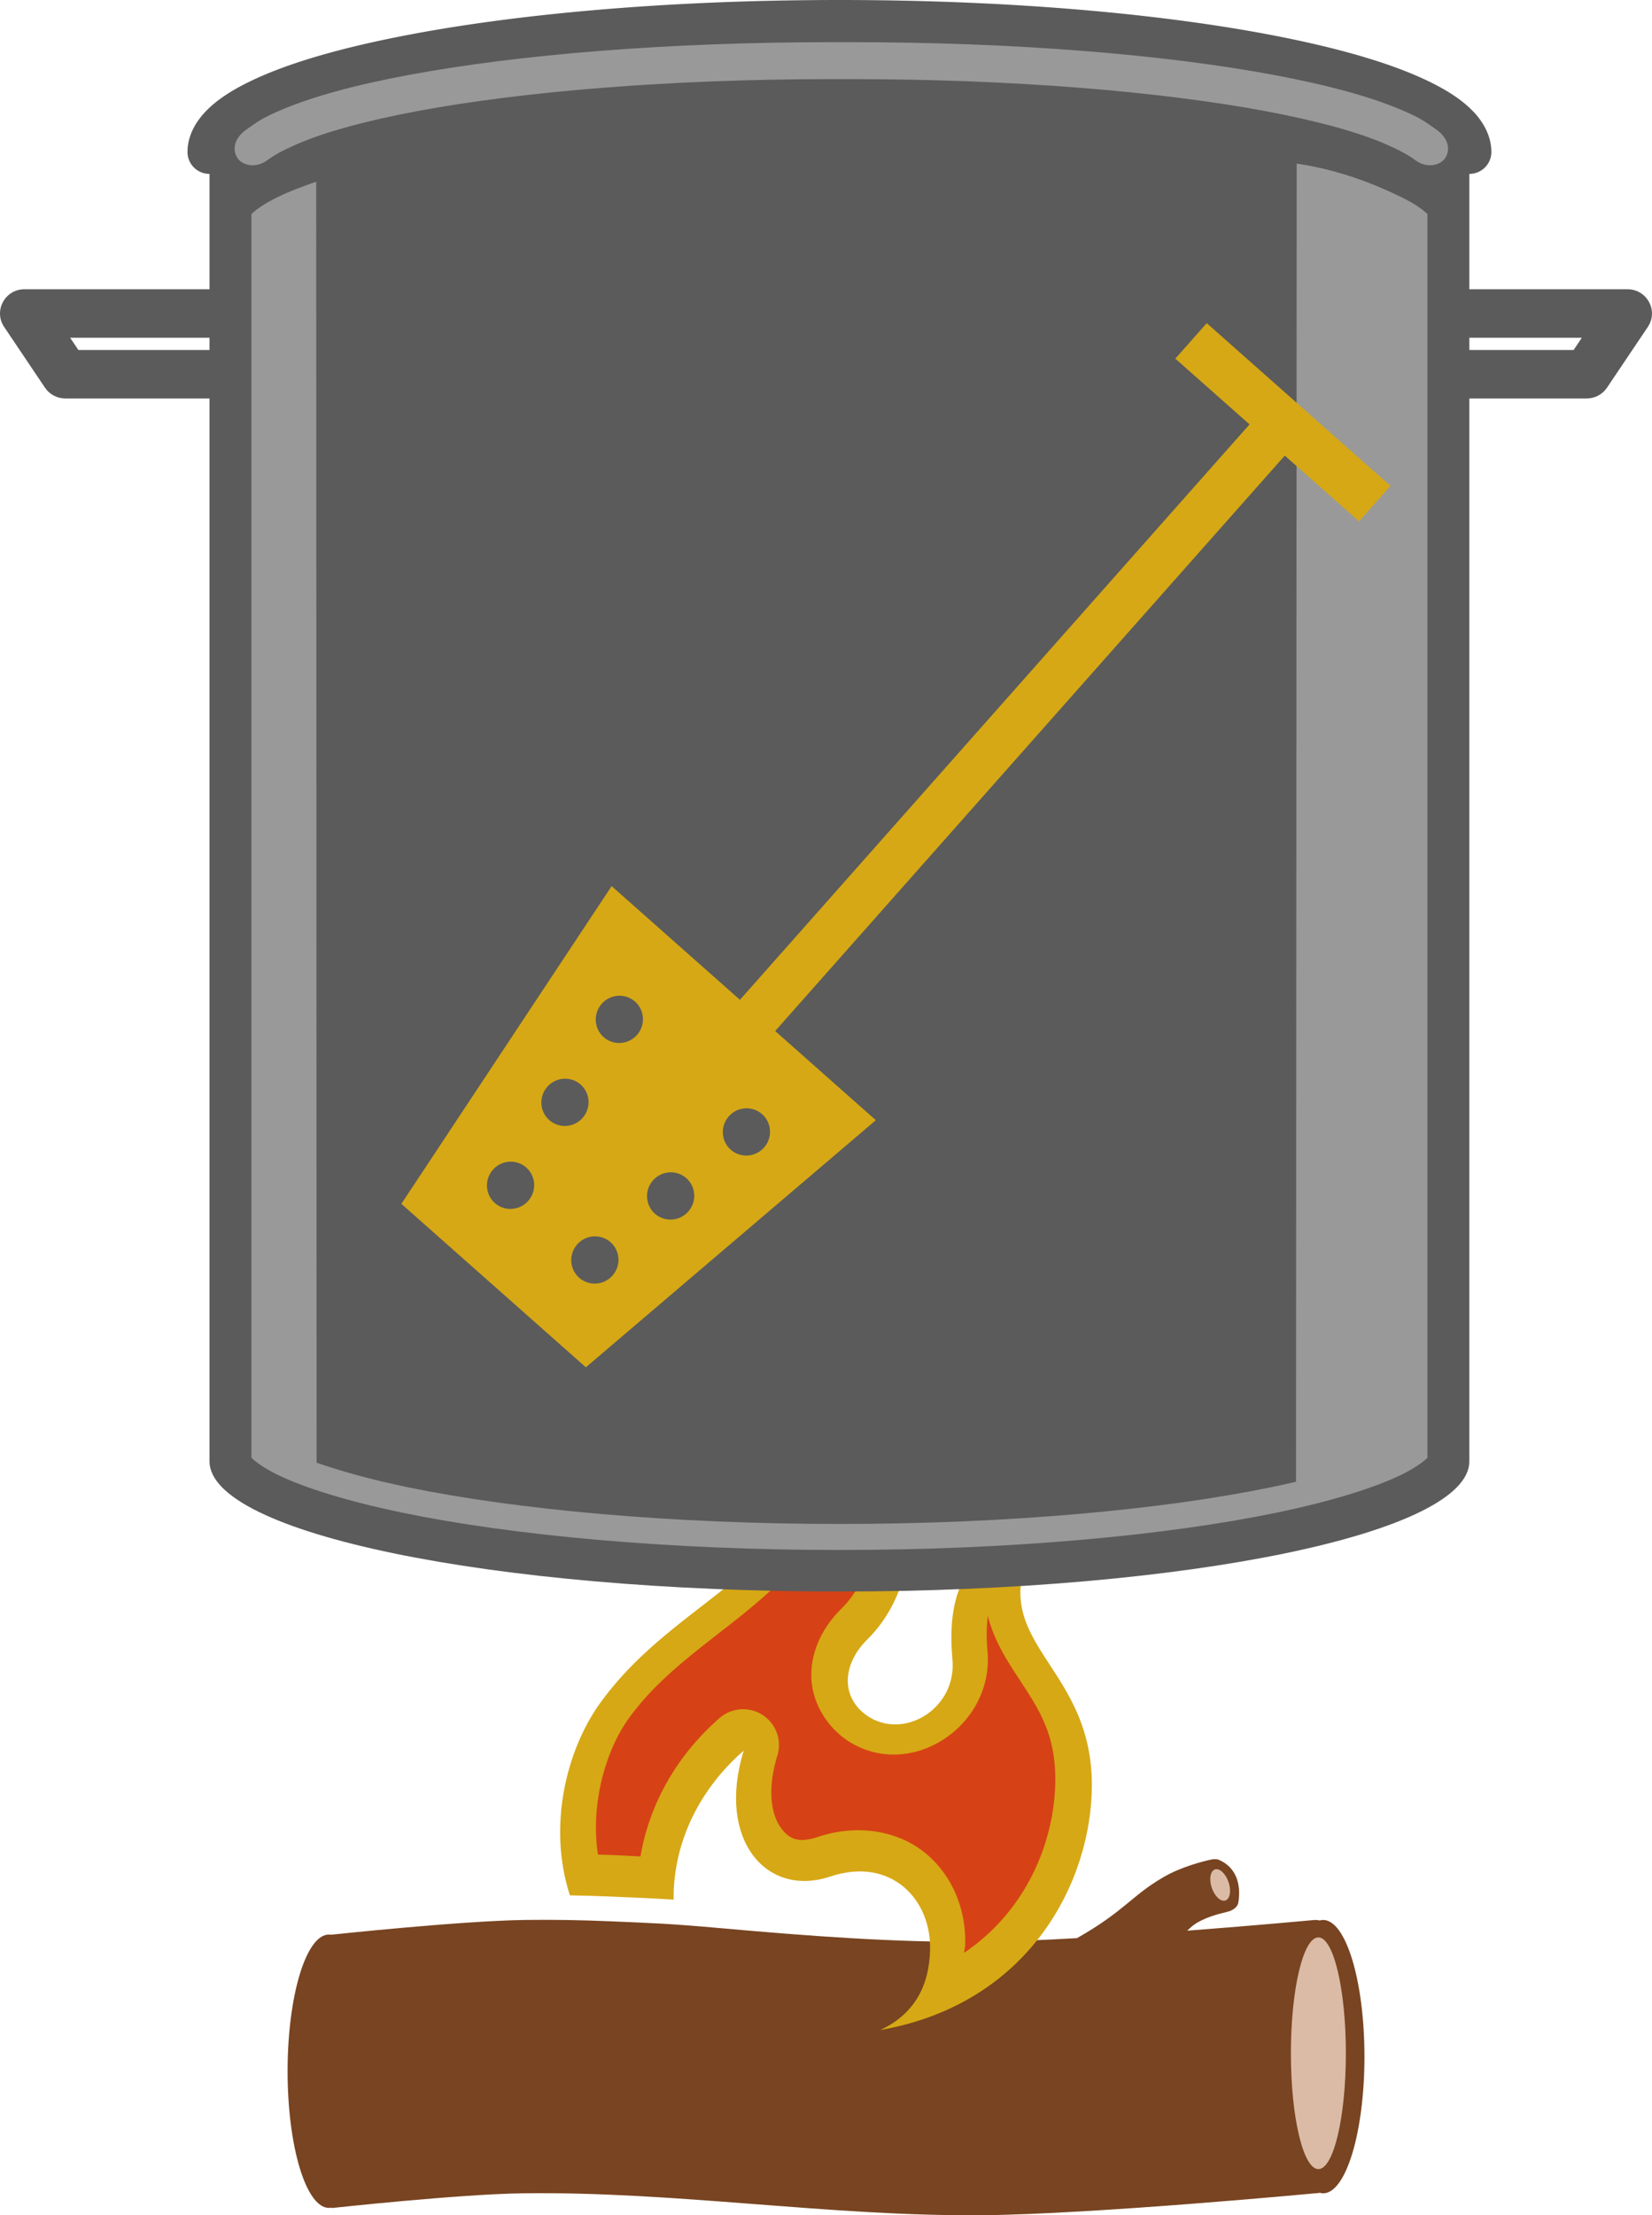 <?xml version="1.0" encoding="UTF-8"?>
<svg xmlns="http://www.w3.org/2000/svg" version="1.1" viewBox="0 0 244 327" height="327" width="244">
  <defs>
    <filter id="drop-shadow" style="color-interpolation-filters:sRGB;">
      <feFlood
        result="flood"
        flood-color="rgb(0,0,0)"
        flood-opacity="0.60" />
      <feComposite
        result="composite1"
        operator="in"
        in2="SourceGraphic"
        in="flood" />
      <feGaussianBlur
        result="blur"
        stdDeviation="8"
        in="composite1" />
      <feOffset
        result="offset"
        dy="6"
        dx="6" />
      <feComposite
        result="composite2"
        operator="over"
        in2="offset"
        in="SourceGraphic" />
    </filter>
  </defs>
  <style>
    .bark {
      fill: #784421;
    }

    .wood {
      fill:#dbbba5;
    }

    .metal {
      fill:#5b5b5b;
    }

    .metal-highlight {
      fill:#999999;
    }

    .orange {
      fill:#d6a815;
    }

    .paddle {
      filter: url('#drop-shadow');
    }

    .flame {
      fill:#d64215;
    }
  </style>
  <path
     id="Log"
     class="bark"
     d="m 179.404,274.432 c -0.210,0.005 -0.412,0.039 -0.560,0.071 -1.337,0.291 -4.484,1.107 -7.075,2.626 -4.715,2.764 -5.641,4.947 -12.694,8.963 -5.248,0.296 -10.243,0.507 -14.260,0.542 -12.815,0.110 -25.621,-0.878 -38.401,-2.017 -7.454,-0.664 -9.703,-0.734 -16.518,-1.021 -4.110,-0.173 -8.223,-0.246 -12.338,-0.189 -9.484,0.131 -28.373,2.152 -28.373,2.152 -0.145,0.010 -0.289,0.011 -0.430,0.028 -0.057,-0.012 -0.115,-0.021 -0.173,-0.028 -3.372,0 -6.105,9.033 -6.105,20.177 0,11.143 2.733,20.177 6.105,20.177 0.068,-0.006 0.137,-0.012 0.205,-0.024 0.130,0.014 0.263,0.034 0.398,0.024 0,0 18.500,-2.012 27.791,-2.152 22.765,-0.341 45.460,3.439 68.228,3.228 16.367,-0.151 48.997,-3.228 48.997,-3.228 0.254,-0.017 0.502,-0.028 0.742,-0.079 0.160,0.047 0.320,0.074 0.481,0.079 3.372,0 6.105,-9.033 6.105,-20.177 0,-11.143 -2.733,-20.177 -6.105,-20.177 -0.165,0.003 -0.330,0.028 -0.495,0.075 -0.234,-0.049 -0.478,-0.075 -0.728,-0.075 0,0 -8.410,0.787 -18.847,1.585 0.323,-0.318 0.650,-0.619 0.986,-0.862 1.421,-1.029 3.516,-1.592 4.889,-1.913 0.766,-0.179 1.555,-0.637 1.677,-1.402 0.434,-2.718 -0.347,-5.204 -2.885,-6.285 -0.184,-0.078 -0.404,-0.101 -0.615,-0.095 z" />
  <ellipse
     id="Log_End"
     class="wood"
     cx="194.724"
     cy="303.085"
     rx="4.060"
     ry="17.103" />
  <ellipse
     id="Log_Branch_End"
     class="wood"
     transform="matrix(0.949,-0.314,0.319,0.947,0,0)"
     ry="2.421"
     rx="1.308"
     cy="321.004"
     cx="82.000" />
  <path
     id="Flame_Outline"
     class="orange"
     d="m 115.818,201.611 c 5.334,14.173 2.561,21.895 -3.413,28.030 -6.507,6.769 -16.643,11.847 -23.791,21.789 -4.954,6.898 -7.755,18.115 -4.441,28.348 1.961,0.034 3.921,0.085 5.877,0.168 4.011,0.169 6.548,0.276 9.441,0.464 -0.072,-7.594 3.129,-15.672 10.353,-22.000 -4.054,13.221 3.413,21.683 12.695,18.616 9.068,-3.067 15.042,3.384 14.829,10.788 -0.106,5.077 -2.132,9.414 -7.360,11.847 22.297,-3.913 31.259,-22.212 31.259,-36.174 0,-18.404 -16.536,-20.943 -8.215,-36.386 -9.922,0.846 -13.335,7.297 -12.375,17.875 0.640,6.981 -6.721,11.741 -12.162,8.568 -4.374,-2.644 -4.267,-7.721 -0.427,-11.529 8.215,-8.038 11.415,-26.549 -12.269,-40.405 z" />
  <path
     id="Flamer_Center"
     transform="matrix(0.634,0,0,0.633,-130.788,-349.477)"
     class="flame"
     d="m 401.630,890.449 c 9.5e-4,2.508 -0.177,4.932 -0.580,7.259 -1.543,8.928 -6.128,16.104 -11.599,21.732 -11.814,12.289 -26.866,19.714 -36.736,33.451 -5.321,7.416 -8.927,19.960 -7.123,31.687 0.987,0.032 1.966,0.044 2.957,0.085 2.918,0.123 4.715,0.236 6.957,0.341 1.955,-11.578 7.940,-23.087 18.398,-32.253 a 8.350,8.350 0 0 1 13.488,8.726 c -2.629,8.579 -1.125,14.250 0.837,16.888 1.963,2.638 4.061,3.597 8.572,2.105 l -0.056,0.017 c 9.360,-3.168 18.868,-1.440 25.187,3.798 6.309,5.232 9.442,13.199 9.216,21.339 -0.013,0.622 -0.223,1.248 -0.275,1.875 15.213,-10.293 21.263,-27.044 21.263,-40.462 0,-12.018 -4.863,-17.747 -10.093,-25.976 -2.175,-3.422 -4.414,-7.379 -5.628,-12.148 -0.282,2.264 -0.369,4.927 -0.076,8.166 l -0.002,-0.008 c 1.571,17.151 -17.150,29.981 -31.701,21.490 A 8.350,8.350 0 0 1 404.523,958.5 c -5.499,-3.326 -9.104,-9.355 -9.220,-15.388 -0.116,-6.033 2.670,-11.589 6.988,-15.873 a 8.350,8.350 0 0 1 0.039,-0.039 c 4.574,-4.478 8.129,-12.403 6.777,-21.195 -0.735,-4.783 -2.940,-10.095 -7.476,-15.554 z" />
  <path
     id="Pot_Rim"
     class="metal"
     d="M 123.985,2.100e-6 C 98.110,2.100e-6 74.693,2.151 57.533,5.696 48.953,7.468 41.949,9.563 36.819,12.068 c -2.564,1.252 -4.678,2.597 -6.305,4.240 -1.627,1.642 -2.822,3.761 -2.822,6.135 a 3.256,3.228 0 1 0 6.512,0 c 0,-0.279 0.104,-0.750 0.956,-1.610 0.851,-0.859 2.393,-1.927 4.536,-2.974 4.286,-2.093 10.908,-4.137 19.164,-5.843 16.512,-3.410 39.615,-5.560 65.123,-5.560 25.508,0 48.610,2.149 65.123,5.560 8.256,1.705 14.878,3.750 19.164,5.843 2.143,1.046 3.685,2.114 4.536,2.974 0.851,0.859 0.956,1.330 0.956,1.610 a 3.256,3.228 0 1 0 6.512,0 c 0,-2.373 -1.195,-4.492 -2.822,-6.135 -1.627,-1.642 -3.741,-2.987 -6.305,-4.240 C 206.020,9.563 199.016,7.468 190.436,5.696 173.276,2.151 149.860,2.100e-6 123.985,2.100e-6 Z" />
  <path
     id="Pot"
     class="metal"
     d="m 123.985,5.402 c -51.383,0 -93.038,8.603 -93.038,19.217 V 42.695 H 3.614 c -2.881,5.4e-4 -4.600,3.184 -3.002,5.562 l 6.030,8.968 c 0.669,0.995 1.796,1.593 3.002,1.593 H 30.946 V 215.712 c -9e-6,10.613 41.655,19.216 93.038,19.216 51.383,0 93.037,-8.602 93.037,-19.216 V 58.819 h 17.332 c 1.206,-1.8e-5 2.333,-0.597 3.002,-1.593 l 6.030,-8.968 c 1.597,-2.377 -0.121,-5.561 -3.002,-5.562 H 217.022 V 24.619 c 0,-10.613 -41.654,-19.217 -93.037,-19.217 z M 10.358,49.851 h 20.588 v 1.811 H 11.576 Z m 206.664,0 h 16.618 l -1.217,1.811 h -15.400 z" />
  <path
     id="Rim_Highlight"
     class="metal-highlight"
     d="m 125.637,11.680 c 23.940,0 45.623,1.815 61.121,4.696 7.749,1.440 13.964,3.167 17.987,4.935 2.011,0.884 3.222,1.549 4.355,2.374 1.635,1.190 3.653,0.762 4.381,-0.391 0.797,-1.264 0.404,-2.941 -1.335,-4.168 -1.818,-1.282 -2.294,-1.648 -4.701,-2.706 -4.814,-2.116 -11.387,-3.886 -19.440,-5.383 C 171.900,8.043 149.923,6.226 125.637,6.226 v 0 c -0.971,9.148e-4 -1.792,2.47e-4 -2.744,0 v 0 c -24.285,0 -46.262,1.817 -62.368,4.811 -8.052,1.497 -14.626,3.267 -19.440,5.383 -2.407,1.058 -2.882,1.423 -4.701,2.706 -1.739,1.226 -2.132,2.903 -1.335,4.168 0.728,1.154 2.746,1.581 4.381,0.391 1.132,-0.824 2.343,-1.489 4.355,-2.374 4.022,-1.768 10.238,-3.495 17.987,-4.935 15.498,-2.881 37.180,-4.696 61.121,-4.696 0.971,9.15e-4 1.792,5.13e-4 2.744,0 z" />
  <path
     id="Pot_Highlight"
     class="metal-highlight"
     d="m 206.978,29.097 c 1.953,0.953 3.239,1.895 3.741,2.402 0.119,0.120 0.081,0.070 0.117,0.108 V 79.447 215.180 c -0.036,0.037 0.002,-0.012 -0.117,0.108 -0.502,0.507 -1.788,1.448 -3.741,2.402 -3.906,1.907 -10.355,3.931 -18.466,5.606 -16.221,3.350 -39.183,5.499 -64.526,5.499 -25.343,0 -48.304,-2.148 -64.526,-5.499 -8.110,-1.675 -14.560,-3.698 -18.467,-5.606 -1.953,-0.953 -3.239,-1.895 -3.741,-2.402 -0.119,-0.120 -0.081,-0.070 -0.117,-0.108 l 9e-6,-135.733 -9e-6,-47.839 c 0.036,-0.037 -0.001,0.012 0.117,-0.108 0.502,-0.507 1.788,-1.448 3.741,-2.402 1.531,-0.747 3.453,-1.513 5.712,-2.268 l 0.057,189.073 c 3.429,1.218 8.078,2.516 13.488,3.634 15.830,3.269 38.613,5.418 63.735,5.418 25.122,0 47.905,-2.148 63.735,-5.418 1.335,-0.275 2.624,-0.562 3.700,-0.818 l 0.101,-194.571 c 6.697,0.989 12.044,3.286 15.454,4.951 z" />
  <path
     id="Brew_Paddle"
     class="orange paddle"
     d="m 172.235,41.702 -4.641,5.237 10.964,9.707 -75.268,84.938 -18.954,-16.782 -31.055,46.901 27.250,24.126 42.829,-36.476 -14.866,-13.162 75.268,-84.938 10.964,9.707 4.641,-5.237 z M 87.799,141.852 a 3.474,3.498 43.308 0 1 0.280,4.922 3.474,3.498 43.308 0 1 -4.921,0.315 3.474,3.498 43.308 0 1 -0.281,-4.921 3.474,3.498 43.308 0 1 4.922,-0.315 z m 18.769,16.617 a 3.474,3.498 43.308 0 1 0.280,4.922 3.474,3.498 43.308 0 1 -4.921,0.315 3.474,3.498 43.308 0 1 -0.281,-4.922 3.474,3.498 43.308 0 1 4.922,-0.315 z m -26.803,-4.370 a 3.474,3.498 43.308 0 1 0.281,4.922 3.474,3.498 43.308 0 1 -4.922,0.315 3.474,3.498 43.308 0 1 -0.280,-4.922 3.474,3.498 43.308 0 1 4.921,-0.315 z m 15.609,13.820 a 3.474,3.498 43.308 0 1 0.281,4.922 3.474,3.498 43.308 0 1 -4.922,0.315 3.474,3.498 43.308 0 1 -0.280,-4.922 3.474,3.498 43.308 0 1 4.921,-0.315 z m -23.643,-1.573 a 3.474,3.498 43.308 0 1 0.281,4.922 3.474,3.498 43.308 0 1 -4.922,0.315 3.474,3.498 43.308 0 1 -0.280,-4.922 3.474,3.498 43.308 0 1 4.921,-0.315 z m 12.450,11.023 a 3.474,3.498 43.308 0 1 0.281,4.922 3.474,3.498 43.308 0 1 -4.922,0.315 3.474,3.498 43.308 0 1 -0.280,-4.922 3.474,3.498 43.308 0 1 4.921,-0.315 z" />
</svg>
